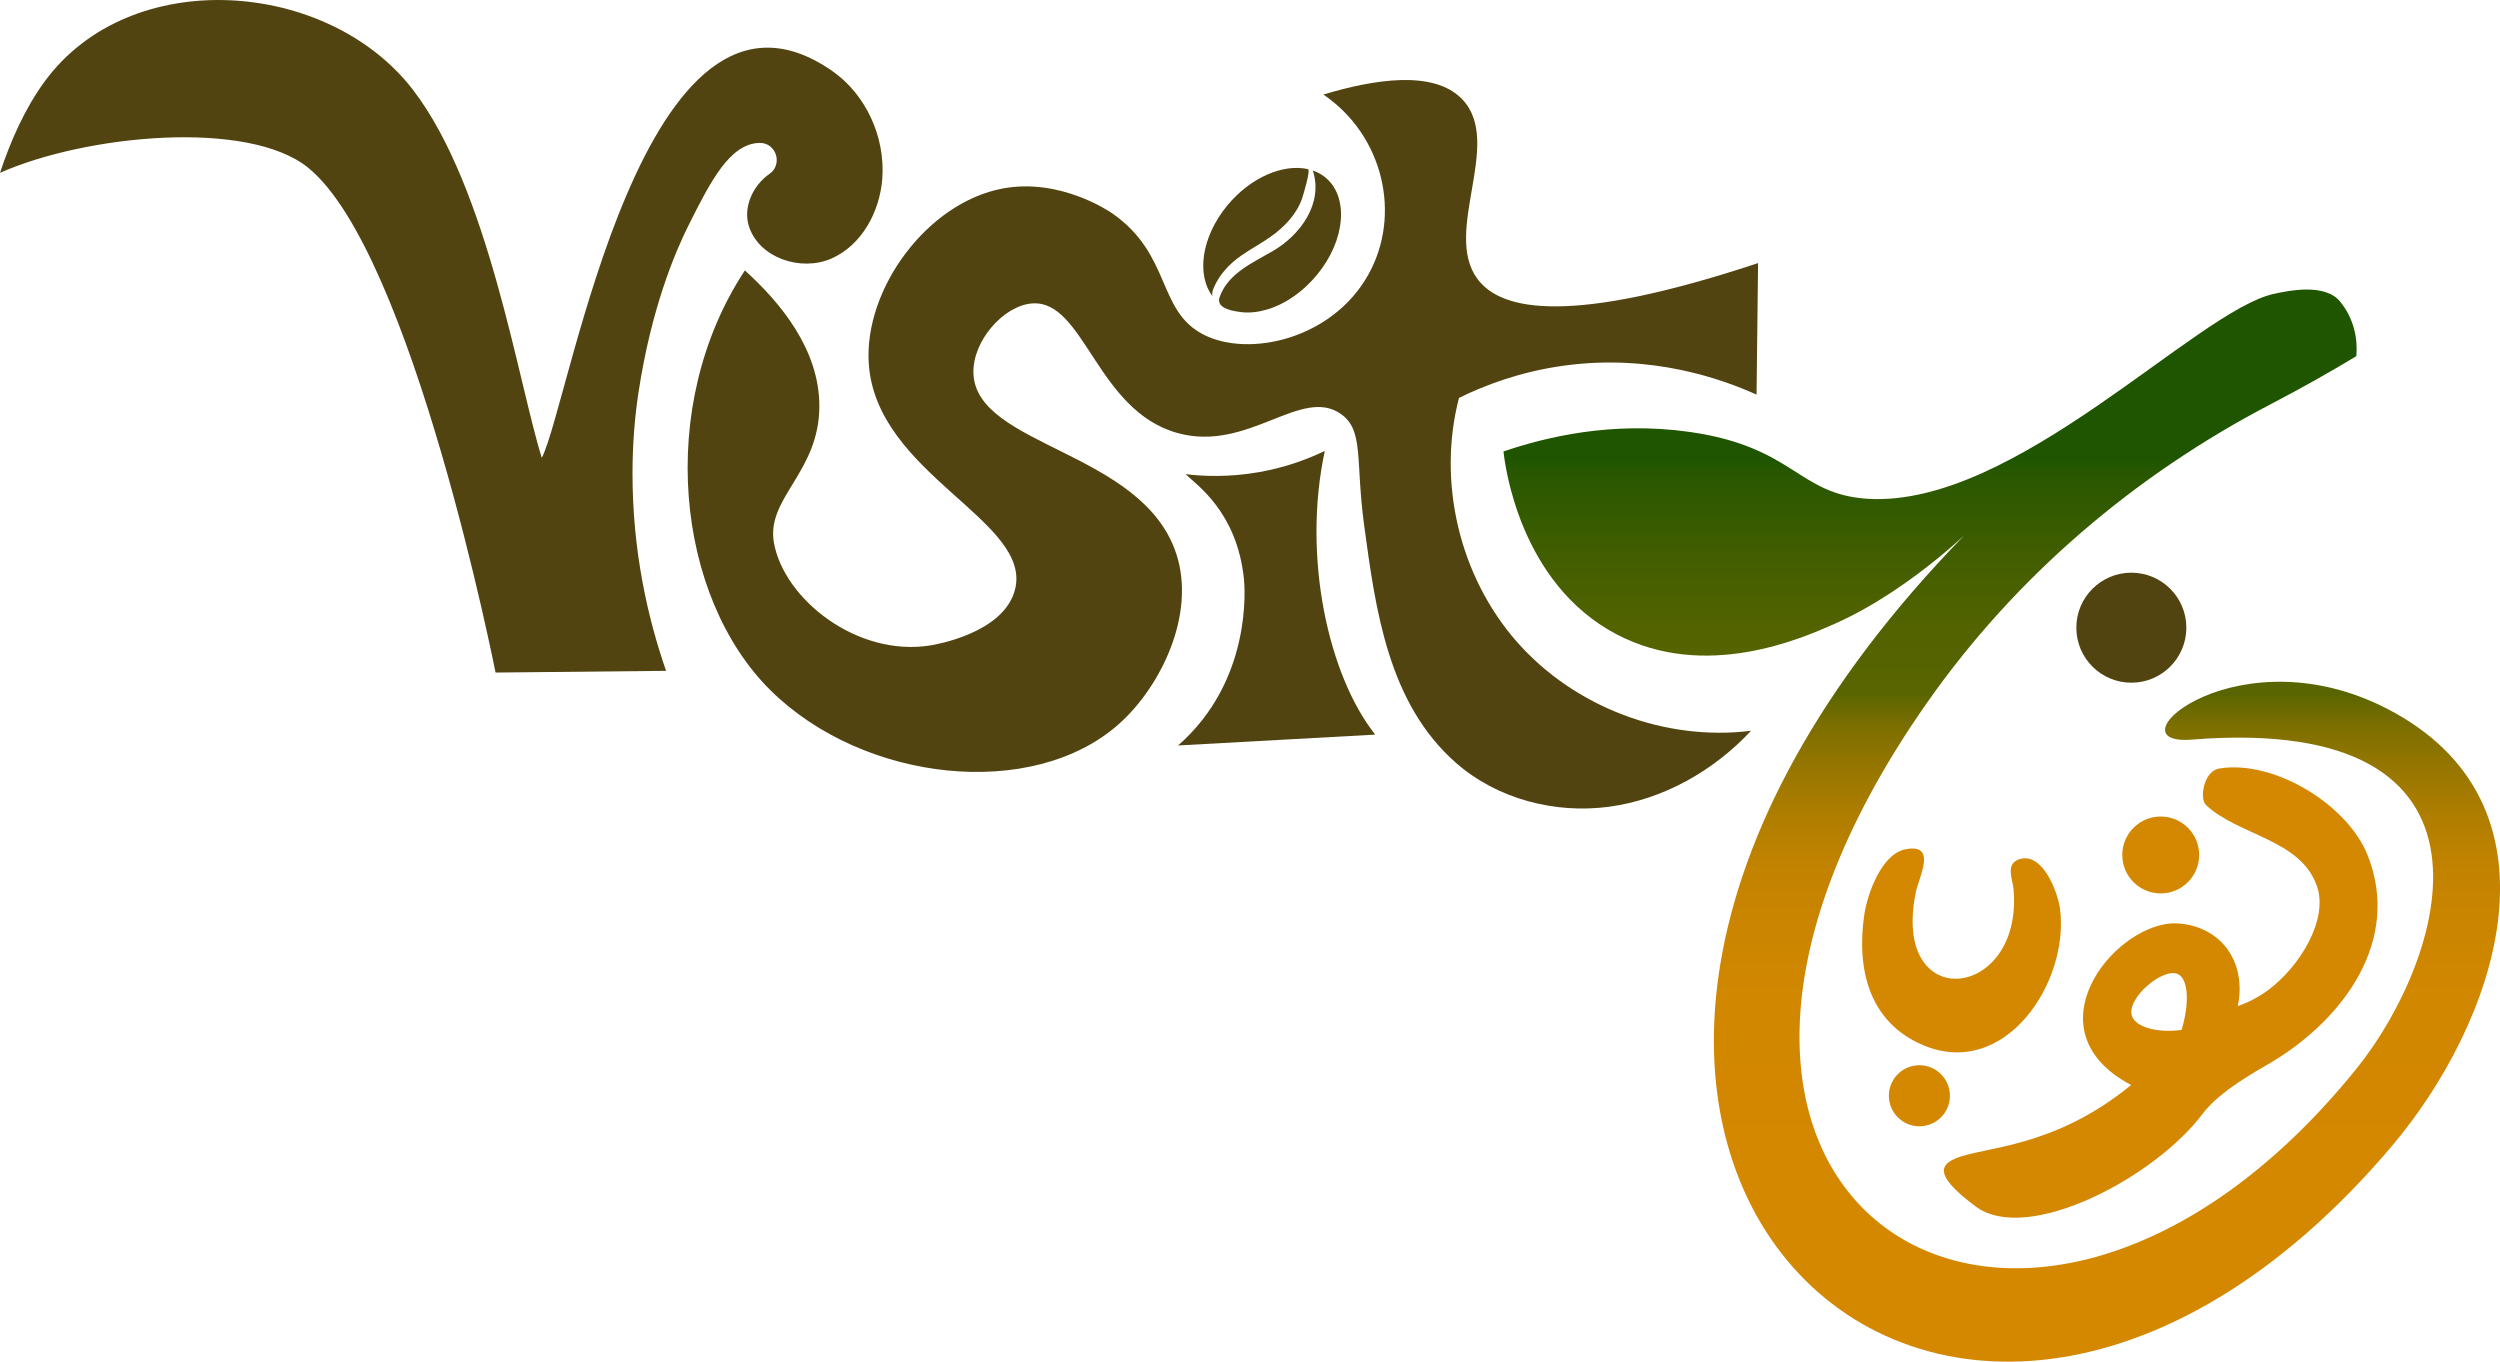 <?xml version="1.0" encoding="UTF-8"?>
<svg id="Layer_2" data-name="Layer 2" xmlns="http://www.w3.org/2000/svg" xmlns:xlink="http://www.w3.org/1999/xlink" viewBox="0 0 628.09 342.11">
  <defs>
    <style>
      .cls-1 {
        fill: #514410;
      }

      .cls-2 {
        fill: url(#linear-gradient);
      }

      .cls-3 {
        fill: #d48802;
      }
    </style>
    <linearGradient id="linear-gradient" x1="502.91" y1="75.13" x2="502.91" y2="344.46" gradientUnits="userSpaceOnUse">
      <stop offset=".15" stop-color="#205500"/>
      <stop offset=".16" stop-color="#275700"/>
      <stop offset=".24" stop-color="#425e00"/>
      <stop offset=".31" stop-color="#536300"/>
      <stop offset=".37" stop-color="#596500"/>
      <stop offset=".37" stop-color="#5d6600"/>
      <stop offset=".4" stop-color="#7d6f00"/>
      <stop offset=".44" stop-color="#987700"/>
      <stop offset=".48" stop-color="#ae7d00"/>
      <stop offset=".52" stop-color="#bf8200"/>
      <stop offset=".58" stop-color="#cb8500"/>
      <stop offset=".66" stop-color="#d28700"/>
      <stop offset=".88" stop-color="#d48800"/>
    </linearGradient>
  </defs>
  <g id="Layer_1-2" data-name="Layer 1">
    <path class="cls-1" d="M221.66,44.91c-.63,8.31-5.17,16.72-12.81,20.06-7.65,3.33-18.12-.15-20.68-8.08-1.58-4.87,1.06-10.37,5.14-13.19,3.43-2.37,1.73-7.86-2.44-7.79-.05,0-.09,0-.14,0-7.36.24-12.15,9.51-17.77,20.75-3.29,6.57-9.35,20.77-12.56,42.03-.94,6.2-1.48,12.86-1.49,20.18-.02,19.5,3.81,36.36,8.43,49.67l-42.84.43s-20.82-105.5-47.07-126.82c-15.03-12.21-55.68-8.35-77.43,1.27,2.65-8,6.21-16.09,11.2-22.92,21.53-29.46,71.16-25.72,92.51,2.01,18.99,24.66,26.47,73.58,32.41,92.52,7.12-13.9,25.46-129.96,72.85-97.28,8.61,5.94,13.49,16.73,12.69,27.17Z"/>
    <path class="cls-1" d="M381.08,161.23c-14.41-16.42-20.03-40.12-14.53-61.26,6.34-3.12,15.23-6.56,26.25-8.09,22.32-3.09,40.17,3.5,48.51,7.26.13-11.01.25-22.03.38-33.04-47.18,15.63-64.49,12.03-70.48,4.01-8.88-11.89,6.58-34.25-3.83-45.15-7.21-7.55-22.39-4.96-34.9-1.21,15.07,10.26,19.74,30.22,11.26,45.31-9.08,16.16-29.9,20.82-41.32,15.03-11.75-5.96-8.05-20.09-22.96-30.47-.85-.59-13.21-8.95-27.55-6.26-18.98,3.56-34.84,25.24-33.65,43.92,1.79,28.03,41.4,39.56,36.71,56.99-2.88,10.72-19.67,13.63-21.21,13.88-18.44,2.97-36.8-11.64-39.32-25.78-2.01-11.28,11.35-17.63,11.41-34.24.06-14.38-9.91-26.23-18.71-34.19-22.45,34.07-17.36,82.08,6.56,105.61,23.39,23,65.76,27.62,87.44,8.32,10.31-9.17,19.45-27.38,14.37-42.79-8.55-25.93-50.43-26.84-50.95-45.36-.22-8.08,7.55-16.89,14.65-17.48,13.24-1.1,16.23,27.02,36.77,32.59,17.72,4.81,31-11.92,40.98-4.77,5.75,4.12,3.54,11.49,5.77,27.96,2.87,21.2,6.02,44.68,23.08,59.65,10.34,9.07,24.83,12.84,38.46,11.01,13.62-1.84,26.27-9.02,35.66-19.08-21.67,2.7-44.45-5.96-58.85-22.38Z"/>
    <path class="cls-3" d="M594.83,214.86c-5.11-12.82-23.61-24.03-37.29-21.78-3.92.65-4.98,7.57-3.34,9.14,8.07,7.69,23.72,8.56,27.88,20.35,2.99,8.43-4.32,20.31-12.23,26.17-2.84,2.1-5.6,3.32-7.64,4.03.21-.91,2.03-9.03-3.37-15.28-4.88-5.64-12.03-5.59-13.32-5.5-15.28,1.12-35.53,27.2-10.11,40.6-19.6,16.07-37.05,15.43-44.2,18.49-4.34,1.87-4.48,4.82,5.12,12.01,12.95,9.71,45.08-7.28,57.03-23.24,4.41-5.89,13.95-10.94,17.67-13.19,17.67-10.7,32.34-30.32,23.8-51.81ZM548.08,258.76c-6.28.81-11.5-.75-12.45-3.48-1.53-4.4,7.88-12.4,11.61-10.52,2.48,1.26,2.94,7.14.84,14Z"/>
    <path class="cls-3" d="M478.75,213.37c8.03-1.56,3.36,7.01,2.59,10.72-6.43,31.02,27.12,27.31,24.52-.82-.23-2.44-2.05-6.14,1.35-7.36,5.83-2.09,9.77,8.07,10.34,12.41,2.42,18.39-13.78,43.02-34.43,34.25-13.51-5.74-16.72-19.02-14.77-32.58.78-5.4,4.32-15.44,10.4-16.62Z"/>
    <path class="cls-2" d="M600.94,287.92c-113.73,134.26-256.63-4.97-103.8-157.1.65-.64.96-.93.98-.92.16.16-17,17.83-37.03,26.75-8.31,3.7-32.62,14.52-55.05,2.66-24.33-12.86-27.96-42.61-28.31-45.89,10.56-3.59,27.26-7.69,46.79-4.9,26.36,3.77,27.09,15.69,44.69,16.79,37,2.32,82.66-47.3,102.11-51.49,3.47-.75,12.69-2.76,16.57,1.91.04.05.08.1.12.15,4.68,5.78,4.11,12.34,3.97,13.61-6.43,3.88-13.56,7.92-21.35,11.98-34.36,17.89-64.28,43.39-86.51,75.11-87.91,125.47,24.2,195.59,107.89,91.94,22.14-27.43,41.93-89.38-41.41-82.7-21.43,1.71,12.42-28.31,51.17-6.66,44.02,24.6,25.13,78.12-.82,108.74Z"/>
    <circle class="cls-1" cx="535.47" cy="157.7" r="13.82"/>
    <circle class="cls-3" cx="542.85" cy="214.8" r="9.66"/>
    <circle class="cls-3" cx="482.22" cy="275.29" r="7.67"/>
    <path class="cls-1" d="M345.51,184.57c-11.7-14.75-18.42-44.51-12.67-71.29-3.94,1.91-9.53,4.1-16.49,5.33-7.52,1.33-13.95,1.06-18.49.52,2.87,2.78,12.95,9.55,14.67,26.4.2,1.99,2.11,25.44-16.56,41.76,16.51-.91,33.03-1.82,49.54-2.73Z"/>
    <path class="cls-1" d="M304.94,72.3c1.41-3.33,3.95-6.02,6.88-8.07,2.4-1.68,5.01-3.06,7.4-4.75,3.42-2.41,6.54-5.63,7.92-9.65.26-.77,2.21-7.17,1.46-7.34-6.22-1.4-14.4,2.06-20.24,9.11-6.54,7.91-7.88,17.62-3.58,23.01-.41-.51-.24-1.38.16-2.32Z"/>
    <path class="cls-1" d="M332.78,44.42c-.89-.69-1.89-1.21-2.95-1.58,2.69,8.31-3.17,16.21-9.98,20.19-4.96,2.9-11.17,5.56-13.34,11.36-.16.43-.28.78-.23,1.24.18,2.05,3.84,2.56,5.41,2.77,2.2.29,4.44,0,6.56-.62,4.96-1.46,9.32-4.74,12.59-8.69,7.28-8.79,8.14-19.84,1.94-24.67Z"/>
  </g>
</svg>